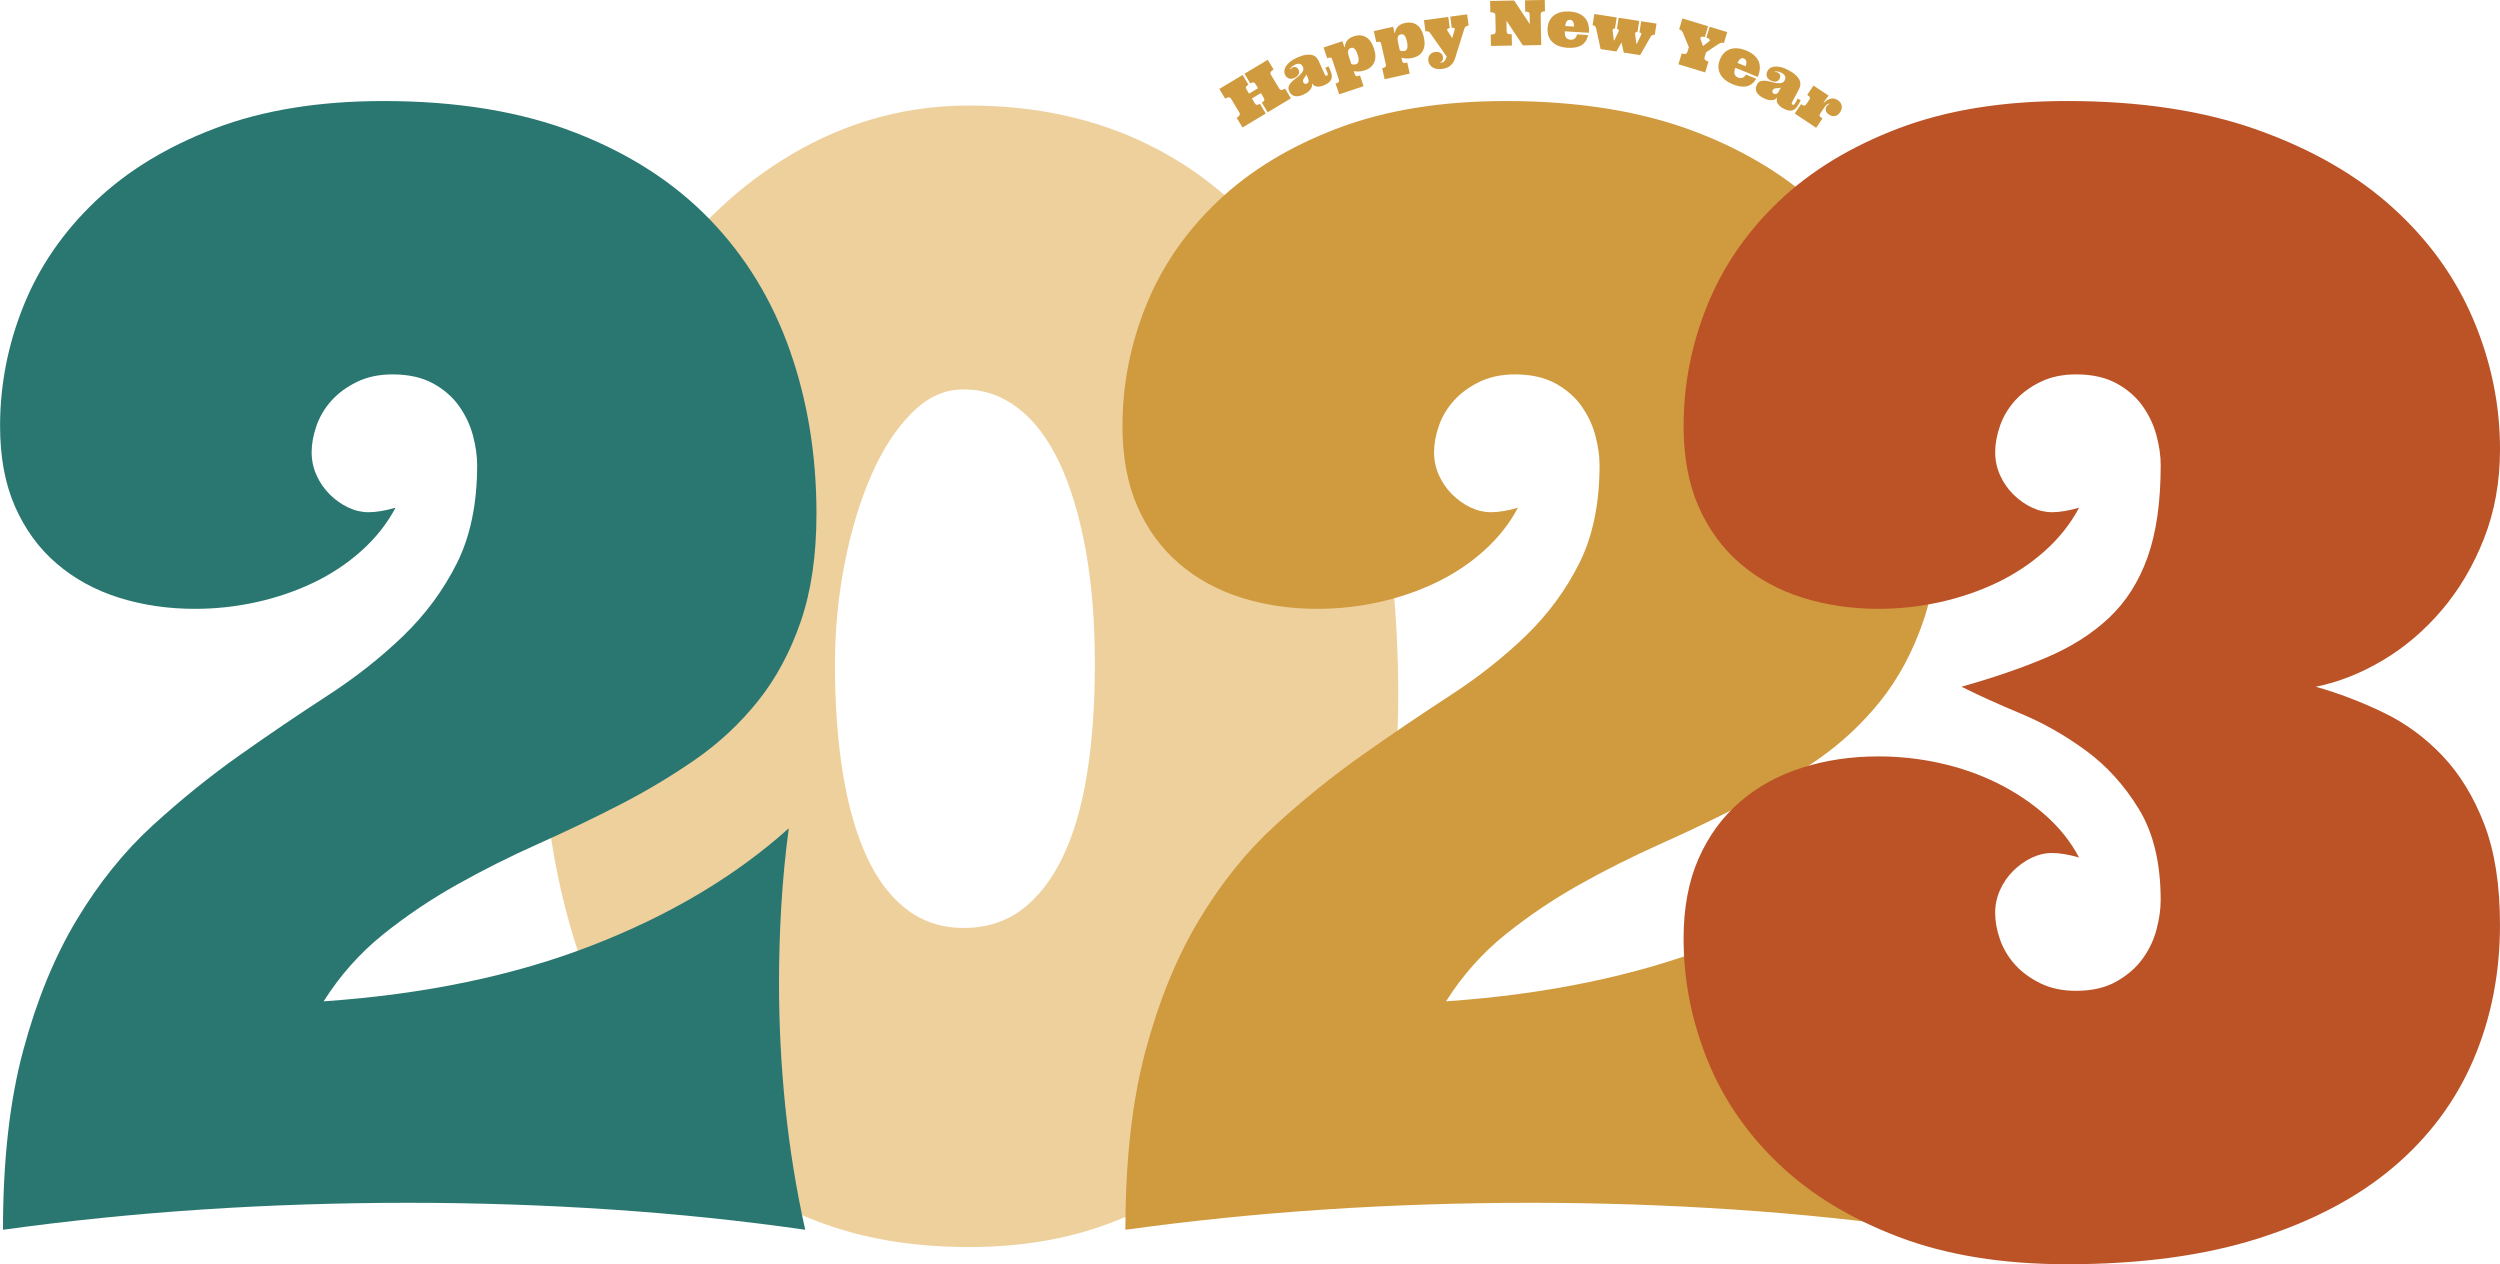 <svg xmlns="http://www.w3.org/2000/svg" width="1080" height="546.16" viewBox="0 0 1080 546.16"><g id="a"/><g id="b"><g id="c"><g id="d"><g><path d="M604.03 301.54c0 18.98-1.56 38.02-4.69 57.11-3.13 19.09-7.87 37.43-14.24 55.01-6.36 17.58-14.56 33.97-24.59 49.18-10.03 15.21-21.9 28.42-35.59 39.64-13.7 11.22-29.39 20.06-47.08 26.53-17.69 6.47-37.43 9.71-59.21 9.71s-41.42-2.91-58.89-8.74-33.11-13.97-46.92-24.43c-13.81-10.46-25.67-23.03-35.59-37.7-9.92-14.67-18.12-30.79-24.59-48.37-6.47-17.58-11.27-36.35-14.4-56.3-3.13-19.95-4.69-40.5-4.69-61.64.0-38.18 4.8-72.97 14.4-104.35 9.6-31.39 22.76-58.3 39.48-80.73 16.72-22.43 36.35-39.85 58.89-52.26 22.54-12.4 46.65-18.61 72.32-18.61 28.69.0 54.47 5.61 77.33 16.83 22.87 11.22 42.28 27.67 58.24 49.34 15.96 21.68 28.26 48.43 36.89 80.25 8.63 31.82 12.94 68.33 12.94 109.53zm-131.05-14.56c0-18.55-1.35-35.16-4.04-49.83-2.7-14.67-6.47-27.13-11.32-37.37-4.85-10.25-10.79-18.07-17.8-23.46-7.01-5.39-14.83-8.09-23.46-8.09s-15.69 3.4-22.49 10.19c-6.8 6.8-12.62 15.75-17.47 26.86-4.85 11.11-8.68 23.78-11.49 38.02-2.8 14.24-4.21 28.8-4.21 43.68.0 17.26 1.13 32.9 3.4 46.92 2.27 14.02 5.66 25.99 10.19 35.92 4.53 9.92 10.3 17.58 17.31 22.97 7.01 5.39 15.26 8.09 24.75 8.09s18.07-2.64 25.08-7.93c7.01-5.29 12.89-12.84 17.63-22.65 4.75-9.82 8.25-21.79 10.52-35.92 2.27-14.13 3.4-29.93 3.4-47.4z" fill="#eed09d"/><path d="M486.17 531.27c0-29.98 2.91-55.82 8.74-77.5 5.82-21.68 13.54-40.5 23.14-56.46 9.6-15.96 20.55-29.55 32.84-40.77 12.3-11.22 24.86-21.36 37.7-30.42 12.84-9.06 25.4-17.58 37.7-25.56 12.3-7.98 23.24-16.61 32.84-25.89s17.31-19.74 23.14-31.39c5.82-11.65 8.74-25.78 8.74-42.39.0-3.88-.59-8.09-1.78-12.62-1.19-4.53-3.18-8.79-5.99-12.78-2.8-3.99-6.58-7.28-11.32-9.87-4.75-2.59-10.57-3.88-17.47-3.88-5.82.0-10.95 1.08-15.37 3.24-4.42 2.16-8.09 4.85-11 8.09-2.91 3.24-5.07 6.85-6.47 10.84-1.4 3.99-2.1 7.82-2.1 11.49.0 3.45.7 6.74 2.1 9.87 1.4 3.13 3.29 5.88 5.66 8.25 2.37 2.37 5.02 4.26 7.93 5.66 2.91 1.4 5.88 2.1 8.9 2.1 3.24.0 7.12-.65 11.65-1.94-3.67 6.9-8.57 13.1-14.72 18.61-6.15 5.5-13.05 10.08-20.71 13.75-7.66 3.67-15.85 6.47-24.59 8.41-8.74 1.94-17.63 2.91-26.69 2.91-11.65.0-22.6-1.62-32.84-4.85-10.25-3.24-19.2-8.14-26.86-14.72-7.66-6.58-13.64-14.78-17.96-24.59-4.31-9.81-6.47-21.41-6.47-34.78.0-17.9 3.4-35.27 10.19-52.09 6.79-16.83 17.1-31.82 30.9-44.98 13.81-13.16 31.06-23.67 51.77-31.55 20.71-7.87 44.98-11.81 72.8-11.81 31.71.0 59.27 4.53 82.67 13.59 23.4 9.06 42.82 21.57 58.24 37.53 15.42 15.96 26.96 34.84 34.62 56.62 7.66 21.79 11.49 45.3 11.49 70.54.0 17.9-2.26 33.44-6.8 46.59-4.53 13.16-10.68 24.59-18.44 34.3-7.77 9.71-16.77 18.12-27.02 25.24-10.25 7.12-21.14 13.64-32.68 19.58-11.54 5.93-23.35 11.59-35.43 16.99-12.08 5.39-23.78 11.27-35.11 17.63-11.32 6.36-21.95 13.54-31.87 21.52-9.92 7.98-18.44 17.58-25.56 28.8 43.57-3.02 82.19-11.06 115.84-24.11 33.65-13.05 62.02-29.93 85.1-50.64-1.51 11.43-2.59 22.7-3.24 33.81s-.97 22.16-.97 33.17c0 17.9.92 35.75 2.75 53.55 1.83 17.8 4.69 35.43 8.57 52.9-26.96-3.88-54.9-6.8-83.8-8.74-28.91-1.94-58.14-2.91-87.69-2.91s-59.91.97-89.14 2.91c-29.23 1.94-57.87 4.85-85.91 8.74z" fill="#d09a3e"/><path d="M1000.4 296.68c9.92 2.8 19.68 6.53 29.28 11.16 9.6 4.64 18.12 10.89 25.56 18.77 7.44 7.87 13.43 17.69 17.96 29.45 4.53 11.76 6.79 26.26 6.79 43.52.0 20.92-3.83 40.34-11.49 58.24-7.66 17.9-19.2 33.38-34.62 46.43-15.42 13.05-34.84 23.3-58.24 30.74-23.4 7.44-50.96 11.16-82.67 11.16-27.83.0-52.09-3.94-72.8-11.81-20.71-7.87-37.97-18.39-51.77-31.55s-24.11-28.2-30.9-45.14c-6.8-16.93-10.19-34.35-10.19-52.26.0-13.16 2.16-24.65 6.47-34.46 4.31-9.82 10.3-18.01 17.96-24.59 7.66-6.58 16.61-11.49 26.86-14.72 10.25-3.24 21.19-4.85 32.84-4.85 9.06.0 17.96.97 26.69 2.91 8.74 1.94 16.93 4.8 24.59 8.57 7.66 3.77 14.56 8.36 20.71 13.75 6.15 5.39 11.06 11.54 14.72 18.44-4.53-1.29-8.41-1.94-11.65-1.94-3.02.0-5.99.7-8.9 2.1-2.91 1.4-5.55 3.29-7.93 5.66s-4.26 5.12-5.66 8.25c-1.4 3.13-2.1 6.42-2.1 9.87.0 3.67.7 7.5 2.1 11.49 1.4 3.99 3.56 7.6 6.47 10.84 2.91 3.24 6.58 5.93 11 8.09 4.42 2.16 9.55 3.24 15.37 3.24 6.9.0 12.73-1.35 17.47-4.04 4.75-2.7 8.52-5.99 11.32-9.87 2.8-3.88 4.8-8.09 5.99-12.62 1.19-4.53 1.78-8.74 1.78-12.62.0-15.96-3.13-29.07-9.38-39.31-6.26-10.25-13.86-18.66-22.81-25.24-8.95-6.58-18.34-11.92-28.15-16.02-9.81-4.1-18.39-7.98-25.72-11.65 13.81-3.88 26.05-8.09 36.73-12.62 10.68-4.53 19.68-10.25 27.02-17.15 7.33-6.9 12.89-15.64 16.66-26.21 3.77-10.57 5.66-23.84 5.66-39.8.0-3.88-.59-8.09-1.78-12.62-1.19-4.53-3.18-8.79-5.99-12.78-2.8-3.99-6.58-7.28-11.32-9.87-4.75-2.59-10.57-3.88-17.47-3.88-5.82.0-10.95 1.08-15.37 3.24-4.42 2.16-8.09 4.85-11 8.09-2.91 3.24-5.07 6.85-6.47 10.84-1.4 3.99-2.1 7.82-2.1 11.49.0 3.45.7 6.74 2.1 9.87 1.4 3.13 3.29 5.88 5.66 8.25s5.02 4.26 7.93 5.66c2.91 1.4 5.88 2.1 8.9 2.1 3.24.0 7.12-.65 11.65-1.94-3.67 6.9-8.57 13.1-14.72 18.61-6.15 5.5-13.05 10.08-20.71 13.75-7.66 3.67-15.85 6.47-24.59 8.41-8.74 1.94-17.63 2.91-26.69 2.91-11.65.0-22.6-1.62-32.84-4.85-10.25-3.24-19.2-8.14-26.86-14.72-7.66-6.58-13.64-14.78-17.96-24.59-4.31-9.81-6.47-21.41-6.47-34.78.0-17.9 3.4-35.27 10.19-52.09 6.8-16.83 17.1-31.82 30.9-44.98 13.81-13.16 31.06-23.67 51.77-31.55 20.71-7.87 44.98-11.81 72.8-11.81 31.71.0 59.27 4.21 82.67 12.62 23.4 8.41 42.82 19.63 58.24 33.65 15.42 14.02 26.96 30.09 34.62 48.21 7.66 18.12 11.49 36.78 11.49 55.98.0 14.02-2.32 26.91-6.96 38.67-4.64 11.76-10.73 22.06-18.28 30.9s-16.07 16.07-25.56 21.68c-9.49 5.61-19.09 9.38-28.8 11.32z" fill="#bb5327"/><path d="M1.29 531.27c0-29.98 2.91-55.82 8.74-77.5 5.82-21.68 13.54-40.5 23.14-56.46 9.6-15.96 20.55-29.55 32.84-40.77 12.3-11.22 24.86-21.36 37.7-30.42 12.83-9.06 25.4-17.58 37.7-25.56 12.3-7.98 23.24-16.61 32.84-25.89 9.6-9.28 17.31-19.74 23.14-31.39 5.82-11.65 8.74-25.78 8.74-42.39.0-3.88-.59-8.09-1.78-12.62-1.19-4.53-3.18-8.79-5.99-12.78-2.8-3.99-6.58-7.28-11.32-9.87-4.75-2.59-10.57-3.88-17.47-3.88-5.82.0-10.95 1.08-15.37 3.24-4.42 2.16-8.09 4.85-11 8.09-2.91 3.24-5.07 6.85-6.47 10.84-1.4 3.99-2.1 7.82-2.1 11.49.0 3.45.7 6.74 2.1 9.87 1.4 3.13 3.29 5.88 5.66 8.25s5.02 4.26 7.93 5.66c2.91 1.4 5.88 2.1 8.9 2.1 3.24.0 7.12-.65 11.65-1.94-3.67 6.9-8.57 13.1-14.72 18.61s-13.05 10.08-20.71 13.75c-7.66 3.67-15.85 6.47-24.59 8.41-8.74 1.94-17.63 2.91-26.69 2.91-11.65.0-22.6-1.62-32.84-4.85-10.25-3.24-19.2-8.14-26.86-14.72-7.66-6.58-13.64-14.78-17.96-24.59-4.31-9.81-6.47-21.41-6.47-34.78.0-17.9 3.4-35.27 10.19-52.09s17.1-31.82 30.9-44.98c13.81-13.16 31.06-23.67 51.77-31.55 20.71-7.87 44.98-11.81 72.8-11.81 31.71.0 59.27 4.53 82.67 13.59 23.4 9.06 42.82 21.57 58.24 37.53 15.42 15.96 26.96 34.84 34.62 56.62 7.66 21.79 11.49 45.3 11.49 70.54.0 17.9-2.27 33.44-6.8 46.59-4.53 13.16-10.68 24.59-18.44 34.3-7.77 9.71-16.77 18.12-27.02 25.24-10.25 7.12-21.14 13.64-32.68 19.58-11.54 5.93-23.35 11.59-35.43 16.99-12.08 5.39-23.78 11.27-35.11 17.63-11.32 6.36-21.95 13.54-31.87 21.52-9.92 7.98-18.44 17.58-25.56 28.8 43.57-3.02 82.19-11.06 115.84-24.11 33.65-13.05 62.02-29.93 85.1-50.64-1.51 11.43-2.59 22.7-3.24 33.81-.65 11.11-.97 22.16-.97 33.17.0 17.9.92 35.75 2.75 53.55 1.83 17.8 4.69 35.43 8.57 52.9-26.96-3.88-54.9-6.8-83.81-8.74-28.91-1.94-58.13-2.91-87.69-2.91s-59.91.97-89.14 2.91c-29.23 1.94-57.87 4.85-85.91 8.74z" fill="#297770"/></g><g><path d="M544.72 40.19l-3.89 2.34 1.26 2.1c.24.4.53.62.85.67.33.04.78-.11 1.35-.45l2.52 4.19-10.05 6.04-2.52-4.2c.66-.4 1.08-.77 1.26-1.12.18-.35.12-.77-.17-1.26l-3.44-5.72c-.3-.5-.64-.75-1.04-.75-.39.0-.92.19-1.58.59l-2.52-4.2 10.05-6.05 2.52 4.19c-.57.35-.92.67-1.03.98-.12.31-.05.67.19 1.08l1.09 1.82 3.89-2.34-1.1-1.82c-.24-.41-.53-.63-.87-.67-.33-.04-.78.11-1.35.45l-2.52-4.2 10.04-6.04 2.52 4.2c-.66.4-1.08.77-1.26 1.12-.18.35-.11.77.18 1.27l3.44 5.72c.3.49.64.74 1.03.75.39.0.92-.19 1.58-.59l2.52 4.2-10.04 6.03-2.52-4.19c.57-.34.91-.66 1.03-.98.12-.31.06-.67-.18-1.07l-1.26-2.1z" fill="#d09a3e"/><path d="M559.52 27.92c-.41.18-.75.37-1.01.56-.27.19-.49.38-.66.55-.17.17-.31.34-.4.5-.09.16-.17.31-.24.43l.18.07c.12-.15.25-.31.39-.47.15-.16.36-.31.64-.43.47-.21.95-.24 1.44-.09.48.15.88.57 1.18 1.24.29.64.26 1.27-.09 1.9-.35.63-.97 1.13-1.85 1.53-.84.38-1.62.44-2.34.18-.72-.26-1.28-.84-1.68-1.73-.22-.49-.3-1.04-.24-1.64.05-.61.28-1.23.68-1.88.4-.64.99-1.29 1.76-1.93.77-.64 1.79-1.25 3.04-1.81 1.49-.67 2.77-1.08 3.85-1.22 1.07-.14 1.97-.11 2.69.09.72.2 1.31.55 1.76 1.02.45.47.8.99 1.06 1.56l2.11 4.71c.33.73.57 1.22.74 1.45.17.24.4.29.72.15.25-.11.37-.31.36-.59.0-.28-.14-.71-.4-1.29l-.67-1.5 1.37-.62.69 1.53c.32.72.55 1.39.68 2 .13.61.11 1.19-.04 1.74-.16.55-.48 1.06-.97 1.52-.49.46-1.18.9-2.08 1.3-.81.37-1.52.58-2.13.64-.61.07-1.13.04-1.56-.08-.43-.11-.77-.28-1.03-.5-.26-.22-.43-.44-.53-.65l-.19.09c.1.35.1.72.0 1.12-.1.4-.3.81-.6 1.21-.3.41-.71.81-1.21 1.21-.5.39-1.12.75-1.84 1.07-.69.31-1.35.53-1.97.65-.63.12-1.2.13-1.73.02-.52-.11-1-.34-1.42-.69-.42-.35-.78-.84-1.06-1.47-.35-.77-.4-1.48-.17-2.11.23-.64.62-1.24 1.16-1.79.54-.56 1.16-1.09 1.86-1.6.7-.51 1.33-1.03 1.88-1.56.55-.53.96-1.07 1.23-1.64.27-.56.25-1.18-.05-1.85-.27-.6-.67-1-1.22-1.2-.54-.2-1.24-.1-2.1.28zm4.76 4.13c-.06.34-.19.64-.38.92-.19.28-.38.54-.56.8-.18.26-.31.53-.4.81s-.06.6.1.95c.12.26.3.47.54.62.24.15.57.13.99-.06.38-.17.62-.45.72-.85.11-.4.04-.86-.2-1.39l-.8-1.79z" fill="#d09a3e"/><path d="M589.65 30.36c-.53.18-1.02.31-1.45.39-.44.08-.84.13-1.22.15-.37.02-.74.0-1.09-.03-.35-.03-.71-.08-1.07-.12l.41 1.23c.15.44.33.73.54.87.22.14.55.13 1-.02l.74-.24 1.54 4.64-10.54 3.5-1.54-4.64.75-.25c.34-.11.57-.31.67-.59.11-.28.11-.58.0-.89l-2.92-8.79c-.13-.4-.34-.62-.61-.68-.28-.06-.57-.05-.86.05l-.66.22-1.54-4.65 8.12-2.7.85 2.57.21-.07c.02-.97.33-1.87.92-2.7.6-.83 1.58-1.47 2.95-1.93 1.96-.65 3.7-.54 5.22.33 1.52.87 2.67 2.51 3.47 4.9.8 2.4.84 4.41.12 6.03-.72 1.62-2.05 2.76-4.02 3.42zm-3.2-6.95c-.15-.44-.31-.86-.5-1.24-.18-.38-.39-.7-.63-.96-.24-.25-.5-.43-.79-.52-.29-.09-.62-.08-.99.05-.38.12-.66.31-.84.55-.19.24-.3.53-.34.86-.04.33-.02.7.05 1.11.08.41.19.84.34 1.28l1.02 3.08c.21.17.53.26.96.26.43.0.8-.05 1.13-.16.37-.12.64-.33.8-.62.16-.29.25-.63.27-1.03.02-.4-.02-.83-.11-1.29-.1-.46-.22-.91-.37-1.36z" fill="#d09a3e"/><path d="M610.27 25.01c-.55.12-1.04.2-1.49.24-.44.04-.85.05-1.22.03-.38-.02-.74-.07-1.09-.14-.35-.07-.7-.15-1.05-.23l.28 1.26c.1.45.25.76.46.92.2.16.54.18 1 .08l.76-.17 1.08 4.78-10.83 2.44-1.08-4.78.77-.17c.35-.08.59-.25.73-.52.13-.27.16-.56.09-.88l-2.04-9.03c-.09-.4-.27-.65-.54-.74-.27-.09-.56-.1-.86-.03l-.68.15-1.08-4.78 8.35-1.88.6 2.63.22-.05c.11-.96.51-1.83 1.19-2.59.68-.77 1.72-1.3 3.12-1.62 2.01-.45 3.74-.17 5.16.85 1.42 1.02 2.41 2.76 2.97 5.22.56 2.47.4 4.47-.48 6.01-.87 1.55-2.32 2.54-4.33 3zm-2.5-7.23c-.1-.45-.23-.88-.37-1.28-.15-.4-.32-.74-.53-1.01-.21-.28-.46-.48-.73-.6-.28-.12-.61-.14-.99-.05-.39.09-.69.24-.9.46-.21.22-.35.5-.42.82-.07.32-.09.69-.05 1.11.03.42.1.85.21 1.31l.71 3.17c.2.19.51.31.93.35.42.04.8.03 1.14-.05.39-.09.67-.26.86-.54.19-.27.31-.6.37-1 .06-.39.06-.82.01-1.29-.05-.46-.13-.93-.23-1.39z" fill="#d09a3e"/><path d="M629.4 22.53c-.21.69-.42 1.42-.64 2.19-.21.78-.54 1.51-.96 2.2-.43.69-1.01 1.3-1.76 1.81-.75.52-1.77.86-3.05 1.04-.91.12-1.72.11-2.43-.03-.71-.14-1.32-.37-1.81-.71-.5-.33-.89-.74-1.17-1.22-.28-.48-.46-.99-.53-1.52-.14-1.06.07-1.93.64-2.62.57-.69 1.34-1.1 2.3-1.23.57-.08 1.05-.06 1.46.06.4.11.75.28 1.03.51.28.23.49.49.63.8.14.3.23.59.26.87.08.63.0 1.13-.27 1.5-.27.37-.61.63-1.03.78.04.03.1.05.18.06.11.04.33.03.65.0.31-.04.57-.15.79-.34.22-.18.41-.4.58-.65.17-.25.3-.51.41-.79.11-.28.19-.53.25-.76l.02-.08-7.02-9.98c-.11-.19-.23-.34-.35-.47-.12-.12-.26-.23-.41-.3-.15-.07-.34-.11-.56-.13-.22-.02-.49.0-.81.04l-.65-4.85 10.5-1.41.65 4.85c-.55.07-.9.2-1.05.38-.15.18-.13.44.05.76l2.04 3.16 1.07-3.58c.1-.32.05-.56-.14-.72-.19-.15-.57-.2-1.11-.12l-.65-4.85 7.28-.98.65 4.85c-.65.09-1.09.24-1.32.45-.23.21-.41.53-.54.95l-3.16 10.1z" fill="#d09a3e"/><path d="M667.34.0l.09 4.89c-.77.02-1.28.15-1.52.41-.24.26-.35.63-.34 1.12l.23 13.05-7.93.14-7.08-10.66.08 4.56c0 .57.18.93.52 1.08.34.15.89.21 1.67.2l.09 4.89-9.07.16-.09-4.89c.77-.02 1.33-.13 1.66-.34.33-.21.49-.6.48-1.18l-.12-6.68c0-.58-.18-.97-.52-1.17-.34-.2-.89-.29-1.67-.28l-.09-4.89 10.37-.19 6.78 10.21-.07-3.95c-.01-.58-.14-.97-.38-1.17-.24-.2-.76-.3-1.53-.28l-.09-4.89 8.53-.15z" fill="#d09a3e"/><path d="M676.01 13.55c-.05 1.31.15 2.23.58 2.75.43.52 1.08.81 1.94.86.29.02.57.0.86-.08.28-.06.55-.18.79-.36.25-.17.47-.41.66-.71.19-.3.33-.69.41-1.16l4.79.29c-.24 1.12-.62 2.05-1.14 2.79-.52.73-1.16 1.32-1.92 1.74-.77.43-1.64.71-2.63.86s-2.09.18-3.29.11c-1.24-.08-2.39-.3-3.46-.68-1.07-.38-2-.92-2.78-1.62-.78-.69-1.38-1.55-1.78-2.55-.41-1.01-.57-2.19-.49-3.54.08-1.29.36-2.41.86-3.36.5-.95 1.16-1.73 2-2.33.83-.61 1.8-1.04 2.91-1.31 1.1-.27 2.3-.36 3.61-.29 1.6.1 2.96.39 4.08.88 1.13.49 2.03 1.13 2.71 1.93.68.8 1.16 1.74 1.44 2.82.28 1.08.37 2.27.27 3.57l-10.41-.63zm2.26-4.99c-.61-.04-1.08.15-1.4.57-.32.41-.56 1.12-.72 2.12l3.86.23c0-.86-.14-1.56-.43-2.08-.28-.52-.72-.8-1.31-.84z" fill="#d09a3e"/><path d="M700.48 18.36l-2.2 3.89-6.82-1.05-1.92-8.91c-.11-.43-.26-.75-.46-.96-.21-.21-.57-.35-1.09-.43l.75-4.84 9.67 1.49-.74 4.84c-.41-.06-.69-.03-.84.1-.15.14-.21.38-.18.75l.53 4.18.2.03 1.84-3.81c.32-.63.08-1-.71-1.12l.75-4.84 8.87 1.36-.74 4.84c-.41-.06-.69-.03-.83.11-.14.13-.2.38-.17.75l.53 4.18.18.03 1.84-3.81c.32-.63.09-1-.69-1.12l.75-4.84 6.62 1.02-.75 4.84c-.37-.06-.71-.02-1.02.1-.3.13-.57.38-.78.77l-4.53 7.91-7.08-1.09-.97-4.38z" fill="#d09a3e"/><path d="M727.3 14.8c-.14-.25-.24-.49-.33-.7-.08-.21-.18-.41-.3-.58-.12-.17-.27-.33-.47-.48-.19-.15-.46-.27-.81-.38l1.42-4.69 11.09 3.38-1.42 4.68c-.74-.23-1.27-.25-1.58-.08-.31.17-.4.47-.26.92l1 2.95.1.03 2.47-1.9c.4-.24.52-.52.37-.85-.15-.33-.63-.62-1.43-.86l1.42-4.68 7.6 2.31-1.42 4.69c-.25-.08-.48-.12-.69-.13-.21.0-.41.02-.61.09-.2.06-.41.16-.64.29-.23.13-.5.29-.83.47l-4.97 3.34-.59 1.95c-.17.55-.12.97.14 1.26.26.29.76.55 1.5.78l-1.42 4.68-11.57-3.52 1.42-4.68c.74.23 1.3.29 1.68.19.38-.1.65-.42.82-.97l.59-1.94-2.29-5.55z" fill="#d09a3e"/><path d="M749.69 29.29c-.46 1.23-.57 2.16-.34 2.79.24.64.76 1.12 1.56 1.44.27.11.55.18.84.21.29.03.58.0.87-.09.29-.08.57-.24.85-.46.28-.22.53-.55.75-.96l4.45 1.81c-.59.99-1.25 1.75-1.97 2.27-.73.53-1.52.88-2.38 1.03-.86.16-1.78.15-2.77-.03-.99-.18-2.04-.5-3.15-.95-1.15-.47-2.17-1.05-3.06-1.76-.89-.7-1.59-1.51-2.11-2.42-.52-.91-.81-1.9-.87-2.99-.06-1.08.17-2.25.67-3.51.49-1.2 1.12-2.17 1.9-2.9.78-.74 1.65-1.26 2.64-1.57.98-.31 2.04-.41 3.17-.31 1.13.1 2.3.4 3.51.89 1.48.6 2.68 1.32 3.58 2.14.91.83 1.56 1.73 1.95 2.7.39.97.54 2.02.46 3.14-.09 1.11-.38 2.27-.89 3.47l-9.66-3.94zm3.74-4c-.57-.23-1.07-.2-1.51.09-.44.29-.89.89-1.36 1.78l3.58 1.46c.28-.82.37-1.52.26-2.11-.11-.59-.43-1-.97-1.22z" fill="#d09a3e"/><path d="M769.68 31.5c-.4-.21-.75-.36-1.07-.46-.32-.09-.6-.15-.84-.18-.24-.03-.46-.03-.64.0-.18.03-.35.05-.49.08l.06.18c.19.0.39.0.61.02.21.02.46.09.73.24.46.24.78.6.95 1.08.17.47.09 1.04-.26 1.69-.33.62-.85.98-1.56 1.09-.71.11-1.49-.07-2.34-.52-.81-.43-1.34-1.01-1.58-1.74-.23-.73-.12-1.52.33-2.39.25-.47.63-.88 1.15-1.21.51-.33 1.15-.54 1.9-.61.75-.08 1.62-.01 2.61.2.99.21 2.08.64 3.3 1.29 1.44.77 2.56 1.53 3.33 2.29.77.76 1.3 1.49 1.58 2.18.28.7.37 1.37.28 2.01-.1.64-.29 1.24-.58 1.79l-2.42 4.56c-.38.71-.61 1.2-.69 1.48-.09.28.02.5.32.66.24.13.47.1.69-.08.22-.18.47-.55.77-1.1l.77-1.46 1.33.71-.78 1.48c-.37.7-.76 1.29-1.16 1.77-.4.48-.87.82-1.4 1.03-.53.21-1.13.27-1.79.17-.66-.1-1.43-.38-2.3-.84-.78-.41-1.39-.84-1.82-1.29-.43-.44-.73-.86-.9-1.27-.17-.41-.25-.78-.23-1.12.01-.34.08-.61.18-.82l-.18-.1c-.21.29-.51.53-.89.7-.37.17-.81.26-1.32.28-.51.01-1.07-.06-1.7-.21-.62-.15-1.28-.42-1.98-.79-.67-.35-1.24-.74-1.72-1.16-.48-.42-.84-.87-1.08-1.35-.24-.48-.35-1-.33-1.55.02-.55.19-1.13.51-1.74.4-.75.92-1.23 1.57-1.43.65-.21 1.36-.27 2.13-.18.77.08 1.57.24 2.4.48.84.24 1.63.41 2.39.53.75.11 1.44.1 2.05-.03.61-.14 1.09-.53 1.43-1.18.31-.58.37-1.15.2-1.69-.18-.55-.68-1.04-1.51-1.48zm-.34 6.29c-.3.16-.62.24-.96.26-.34.02-.66.03-.98.05-.31.02-.61.08-.89.18-.28.11-.51.32-.69.66-.14.26-.19.52-.15.8.03.28.24.53.65.74.36.19.74.21 1.12.05.38-.16.7-.5.98-1.01l.92-1.74z" fill="#d09a3e"/><path d="M789.96 41.34l-2.21 2.89.19.12c1.03-.98 2.04-1.57 3.03-1.76.99-.2 1.96.03 2.91.66.56.37.99.79 1.27 1.24.28.45.45.91.5 1.37.05.47.0.93-.15 1.4-.15.46-.37.9-.64 1.32-.23.34-.51.65-.84.92s-.69.46-1.1.58c-.41.12-.85.14-1.32.06-.47-.08-.97-.29-1.49-.64-.73-.49-1.18-1.06-1.35-1.72-.17-.65-.08-1.24.27-1.77.17-.25.35-.45.52-.59.18-.14.34-.24.47-.32.14-.07.24-.13.29-.16.05-.04.05-.08-.03-.13-.15-.11-.44-.04-.85.19-.41.23-.87.72-1.38 1.47l-1.68 2.51c-.26.38-.37.71-.35.96.03.26.23.51.62.77l.66.44-2.72 4.07-9.23-6.17 2.72-4.07.65.43c.3.2.59.26.88.17.29-.09.52-.27.7-.54l1.39-2.08c.23-.34.29-.64.17-.9-.12-.26-.31-.47-.57-.64l-.58-.39 2.72-4.07 6.51 4.35z" fill="#d09a3e"/></g></g></g></g></svg>